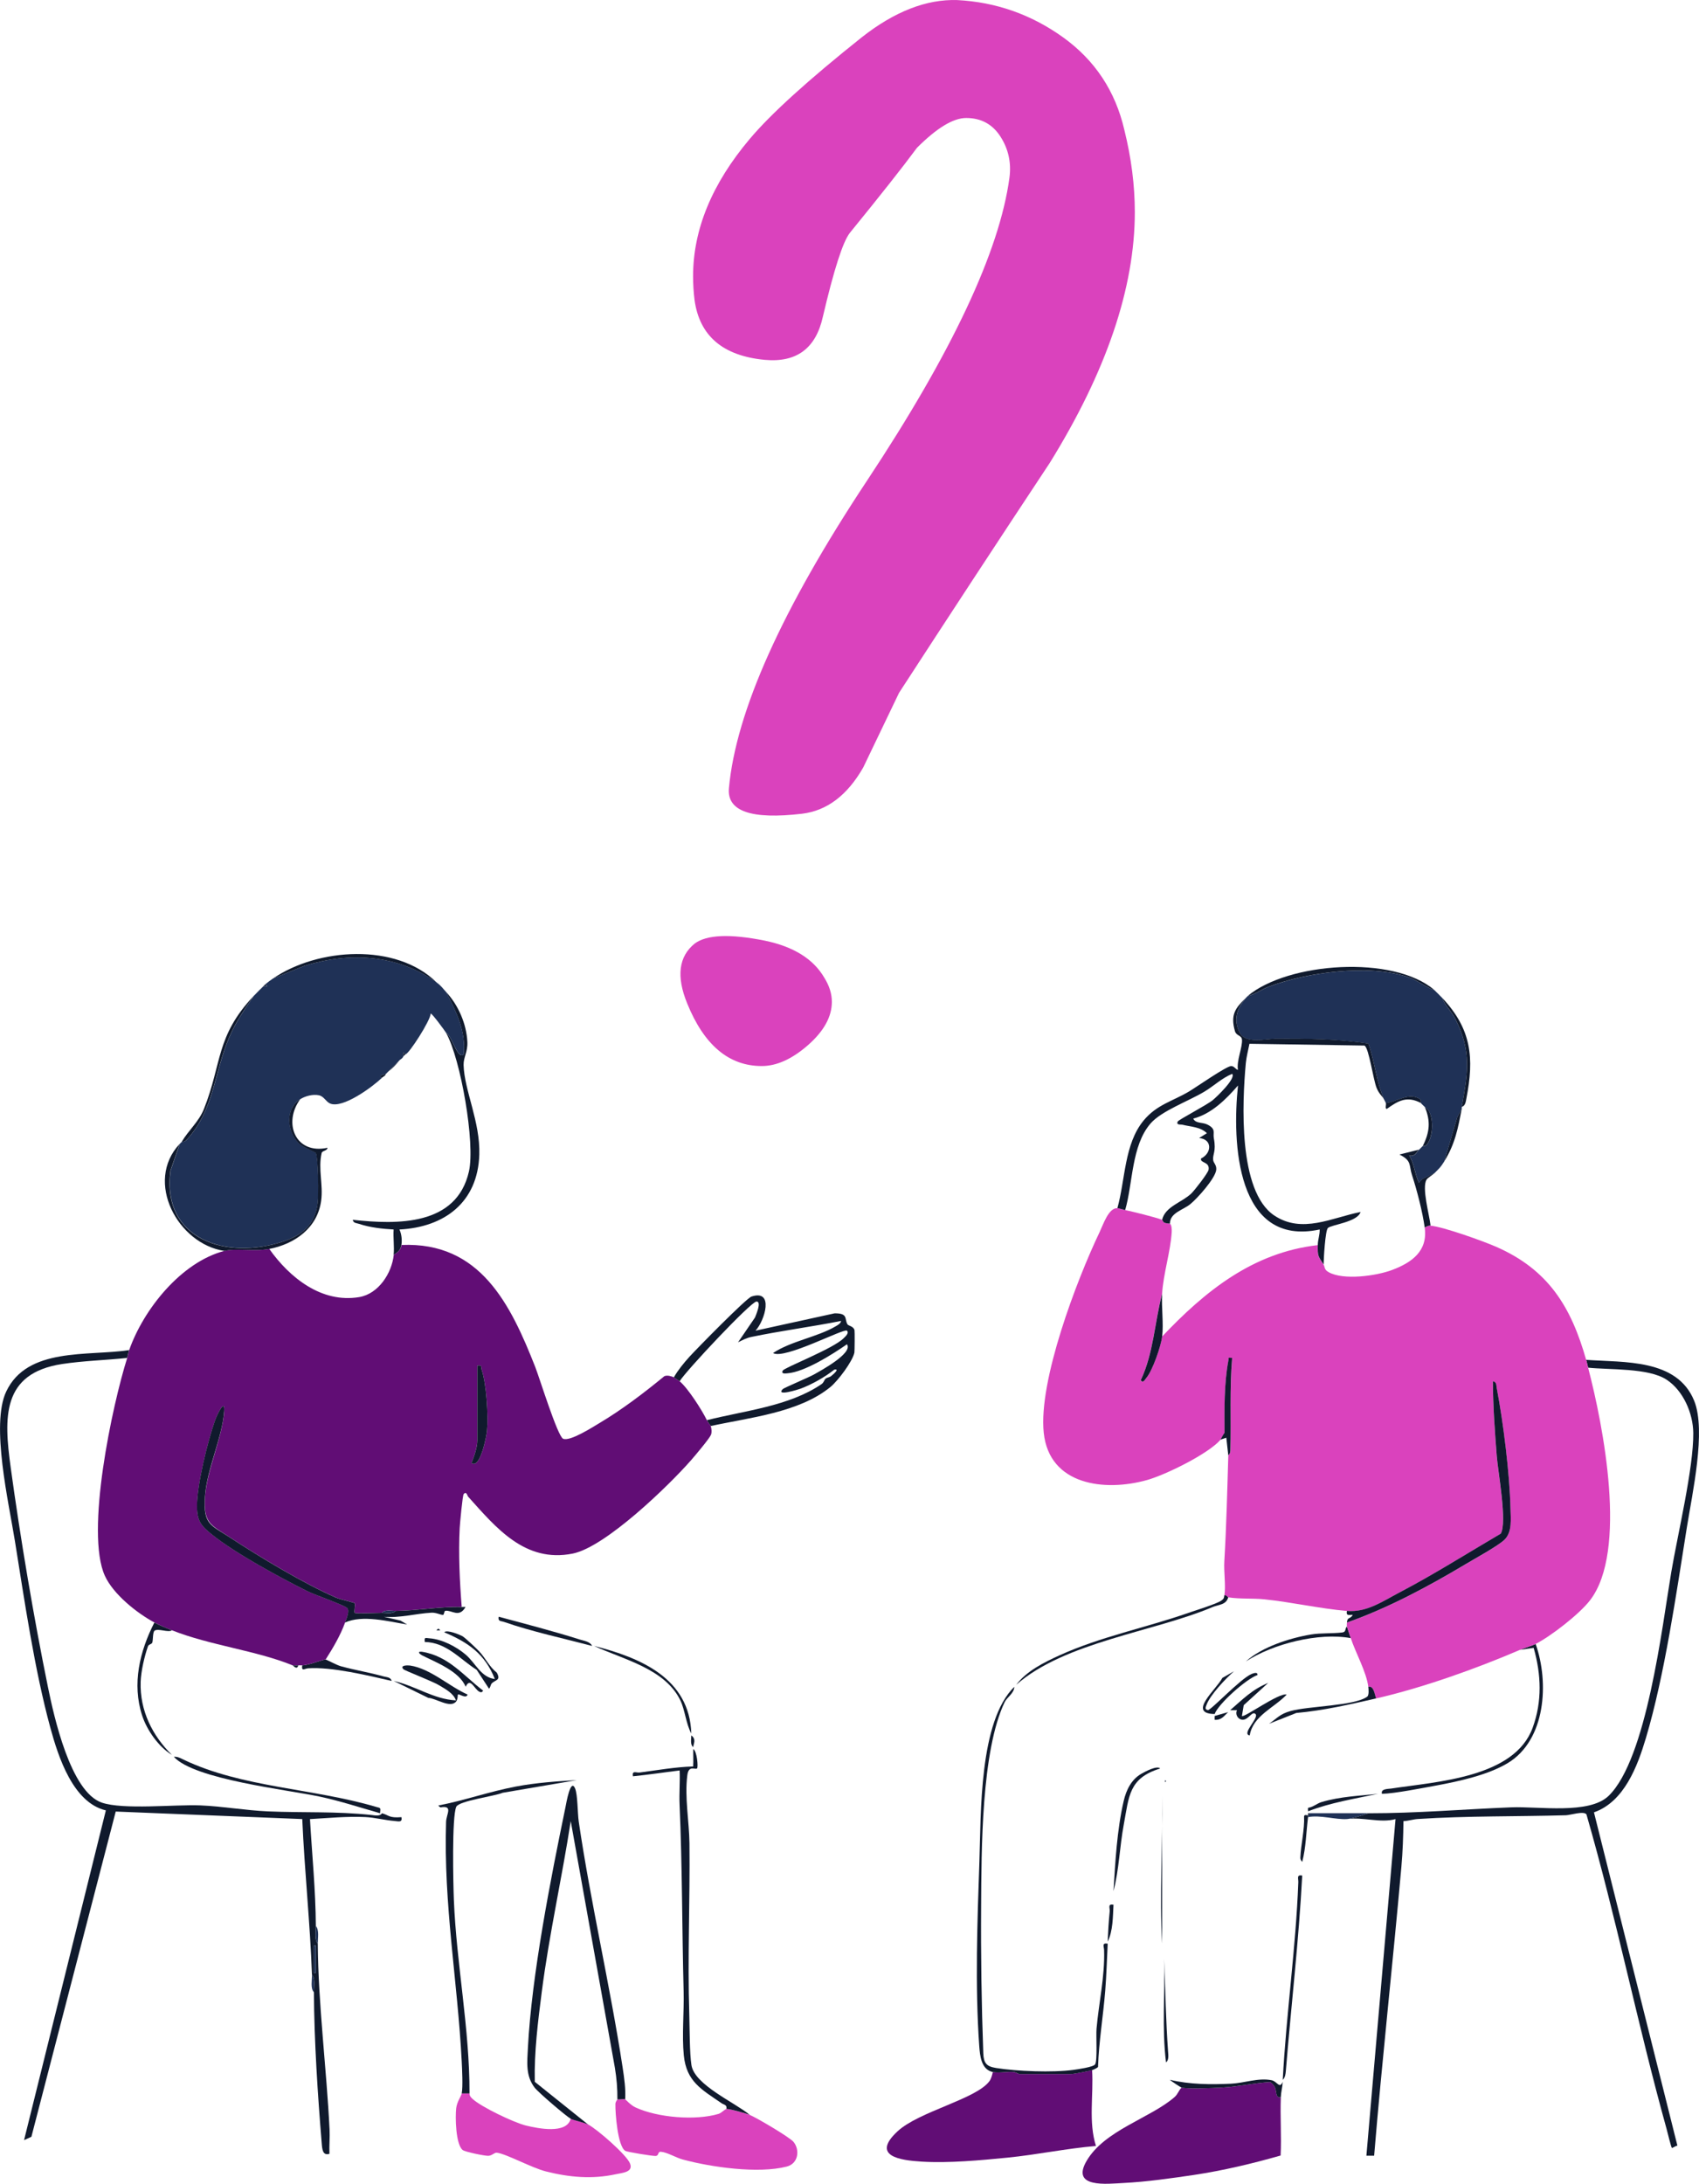 
<svg id="Capa_2" data-name="Capa 2" xmlns="http://www.w3.org/2000/svg" viewBox="0 0 495.59 636.66">
  <defs>
    <style>
      .cls-1 {
        fill: #101a2d;
      }

      .cls-2 {
        fill: #1f3156;
      }

      .cls-3 {
        fill: #da42bd;
      }

      .cls-4 {
        fill: #610d75;
      }
    </style>
  </defs>
  <g id="Capa_1-2" data-name="Capa 1">
    <g>
      <g>
        <path class="cls-1" d="M358.28,465.67c-.63,2.27-2.76,2.1-4.65,2.89-17.06,7.21-43.02,10.15-57.2,22.63,3.01-4.02,8.16-6.56,12.67-8.61,11.99-5.44,25.18-8.03,37.57-12.36,2.11-.74,8.12-2.58,9.53-3.54.77-.52.81-.72.94-1.59.56-.25,1.03.55,1.13.57Z"/>
        <path class="cls-1" d="M77.38,286.97l.57.56h-1.13c.2-.17.36-.39.57-.56Z"/>
        <path class="cls-1" d="M74.54,289.81c.62-.63.95-1.04,1.7-1.7l-1.7,1.7Z"/>
        <g>
          <path class="cls-3" d="M182.36,612.04c.18.07,1.55,1.69,3.02,2.37,6.42,2.97,17.49,3.9,24.22,1.88.86-.26,1.73-1.3,2.27-1.41.73-.15,5.89,1.33,6.81,1.7,1.95.8,11.75,6.56,12.81,7.9,1.88,2.36,1.38,6.3-1.99,7.17-8.33,2.15-22.04.19-30.36-2.06-1.9-.51-4.56-2.11-6.34-2.25-1.08-.09-.47,1.18-1.61,1.22-.93.03-8.27-1.15-8.81-1.49-2.23-1.39-2.92-11.06-2.87-13.65.02-.73.59-1.3.59-1.37.63.13,1.81-.19,2.27,0Z"/>
          <path class="cls-3" d="M136.96,610.33c0,.77.39,1.14.91,1.62,2.54,2.35,12.08,6.9,15.55,7.74,3.5.85,11.88,2.58,13.06-1.99.76.43,3.9,1.06,5.11,1.7,2.63,1.41,11.19,8.82,12.19,11.37s-2.25,2.7-4.22,3.13c-6.88,1.49-13.49.88-20.25-.81-4.19-1.04-11.51-5.1-14.37-5.48-.74-.1-1.38.88-2.54.91-1.01.03-6.75-1.13-7.45-1.7-2.04-1.65-2.18-9.62-1.88-12.17.22-1.91,1.5-3.63,1.64-4.32h2.27Z"/>
          <path class="cls-1" d="M166.47,617.71c-1.45-.83-9.44-7.67-10.51-9.06-2.67-3.48-2.19-7.36-1.97-11.64,1.09-21.11,6.62-49.19,10.96-70.17.22-1.04,1.46-8.59,2.8-5.43.78,1.84.7,7.21,1.07,9.71,3.54,24,9.15,47.76,12.81,71.73.46,3.04.91,6.1.73,9.2-.46-.19-1.64.13-2.27,0,.03-3.16-.22-6.08-.73-9.2l-12.88-71.92c-2.56,16.6-6.29,33.04-8.44,49.72-1.12,8.67-2.24,17.62-2.05,26.29l15.59,12.49c-1.2-.65-4.35-1.27-5.11-1.7Z"/>
          <path class="cls-1" d="M202.22,509.92c1.12.64,1.48,5.29,1.11,5.65-.51.49-2.45-1.09-2.84,1.98-.83,6.44.55,13.46.62,19.86.18,16.72-.57,33.26-.05,49.97.12,3.97.08,11.17.63,14.69.9,5.8,12.73,10.93,16.99,14.5-.92-.37-6.08-1.85-6.81-1.7.28-1.26-.69-1.2-1.4-1.69-5.81-4.01-10.25-6.27-11.01-13.98-.58-5.91.11-12.63-.05-18.67-.47-18.06-.38-36.37-1.18-54.41-.15-3.3.16-6.65.02-9.95-4.55.55-9.05,1.24-13.62,1.7-.32-1.83.93-.97,1.99-1.11,5.23-.68,10.32-1.6,15.57-1.76.11-1.68-.01-3.39.03-5.07Z"/>
          <path class="cls-1" d="M168.17,519l-21.57,3.68c-2.29,1-12.72,2.34-13.51,4.08-1.32,2.96-.88,22.59-.7,27.15.77,18.83,4.62,37.54,4.56,56.42h-2.27c.38-1.92.11-7.12,0-9.35-1.23-23.68-5.32-45.59-4.56-69.81.07-2.3,2.16-4.91-1.68-4.23,0-.09-.49-.32-.57-.56,7.45-1.42,14.89-4.06,22.59-5.52,6.06-1.14,11.88-1.52,17.71-1.87Z"/>
          <path class="cls-1" d="M172.71,479.86c-8.2-2.15-17.77-4.23-25.67-6.99-.92-.32-1.86-.09-1.57-1.52,7.69,2.07,16.15,4.26,23.7,6.66,1.22.39,2.93.55,3.54,1.85Z"/>
          <path class="cls-1" d="M196.55,401.57c1.15-2.04,2.95-4.24,4.52-5.97,2.12-2.34,16.61-17.1,18.14-17.6,6.64-2.19,3.9,7.01,1.17,9.95l23.05-5.05c4.06-.06,2.84,1.66,3.77,3.2.28.47,1.71.5,2.05,1.68.09.32.05,6.19-.03,6.57-.55,2.59-4.78,8.22-7.01,10.04-9.17,7.48-23.6,8.89-34.89,11.36-.07-.19-.84-1.08-1.13-1.7,10.99-2.79,23.96-4.03,33.46-10.52.67-.46.83-1.32,1.14-1.56.58-.45,1.15-.36,1.67-.8.13-.11,2.78-2.21.91-1.86-2.79,2.2-6.47,4.27-9.79,5.53-.55.21-7.45,2.41-5.25.14.35-.36,7.64-3.43,9.09-4.25,1.8-1.03,11.52-6.23,9.63-8.81-4.16,2.89-12.34,8.09-17.36,8.46-.56.04-1.92.28-1.36-.79.47-.89,14.76-6.38,17.78-9.46.49-.5,1.64-1.46.94-2.18-.8-.81-18.32,8.54-21.56,6.52,5.31-3.52,12.98-4.66,18.3-7.81.62-.37,1.41-.77,1.56-1.55-8.67,1.72-17.59,2.88-26.24,4.68-1.38.29-2.59.94-3.83,1.56l4.95-7.24c.26-.69,2.03-4.69.43-4.66s-20.49,20.12-22.42,23.25c-.08-.07-1.61-1.09-1.7-1.13Z"/>
          <g>
            <path class="cls-1" d="M130.15,289.24c3.52,3.78,5.93,9.24,6.18,14.55.14,2.86-1.15,4.42-1.1,6.7.19,7.4,4.89,16.57,4.58,26.15-.44,13.88-10.12,21.13-23.29,21.82.62,1.34.8,3.1.57,4.53s-1.04,2.14-2.27,2.84c.24-2.34-.17-4.99,0-7.38-3.18-.17-7.01-.59-10.01-1.62-.74-.26-1.73-.16-1.91-1.2,13.09,1.43,30.27,1.75,33.88-14.07,1.89-8.27-2.41-32.87-6.64-40.39,1.68.8,3.34,7.92,5.1,6.24.68-6.78-2.15-12.39-5.1-18.16Z"/>
            <g>
              <path class="cls-1" d="M94.97,483.83c.56.12,3.11,1.59,4.54,1.98,4.09,1.11,8.31,1.8,12.38,2.94.92.26,2.02.16,2.37,1.32-7.02-1.61-17.54-4.16-24.4-3.68-1.02.07-1.96,1.03-1.71-.86,2.22-.1,6.24-1.83,6.81-1.7Z"/>
              <path class="cls-1" d="M136.4,494.04c-.43,1.38-2.51-.33-2.83,0-.07.07.01,1.35-.52,2.02-1.68,2.1-5.86-.94-8.11-1.05l-10.1-4.94c6.53,1.49,11.57,5.32,18.16,5.67-.74-2.1-3.08-3.29-4.93-4.42-1.86-1.13-9.99-4.25-10.39-4.66-1.17-1.22,1.28-1.17,1.93-1.08,5.93.87,11.41,6.09,16.79,8.46Z"/>
              <path class="cls-1" d="M135.83,491.77c-1.85-4.54-8.66-7.11-12.69-9.15-.59-.3-1.7-1.21-.08-1.06,7.73,1.2,12.15,6.97,17.88,11.35-.15.03-.24.73-1.09.32-1.48-.71-2.67-4.4-4.02-1.46Z"/>
              <path class="cls-1" d="M129.59,475.88c.78-.88,4.63.77,5.28,1.13.79.44,4.07,3.55,4.9,4.43,1.83,1.95,2.99,4.53,5.13,6.2,1.35,2.37-.49,2.06-1.5,3.2-.31.35-.32,1.09-.76,1.49l-3.59-5.49c-4.91-3.13-8.79-7.99-15.14-8.13-.19-1.49.16-1.16,1.36-1.07,3.67.26,7.81,2.41,10.57,4.76,2.86,2.43,4.47,6.66,8.5,7.1-2.89-7.32-7.83-10.69-14.75-13.61Z"/>
            </g>
          </g>
          <g>
            <g>
              <path class="cls-4" d="M196.55,401.57c.09.04,1.62,1.07,1.7,1.13,2.4,1.99,6.52,8.41,7.94,11.35.3.62,1.07,1.51,1.13,1.7.24.69.37,1.85.06,2.58-.48,1.13-4.64,6.06-5.75,7.33-6.62,7.56-25.04,25.37-34.57,27.28-13.94,2.79-22.37-7.55-30.52-16.61-.22-.24-.47-1.68-1.29-.73-.33.38-1.09,8.57-1.16,9.91-.39,7.47,0,15.57.59,23-5.76-.19-12.95,1.07-19.29,1.13-1.24.01-3.2-.42-3.97.57-1.17.01-7.67.29-7.95,0-.22-.23.27-2.51-.02-2.82-.2-.21-4.19-1.07-5.46-1.63-9.37-4.09-22.13-11.77-30.78-17.45-5.73-3.76-7.9-4.14-7.41-11.86s5.06-17.35,5.61-25.03c.28-4-2.16,1.22-2.61,2.5-2.17,6.09-5.38,19.12-5.32,25.37.04,4.27,1.28,5.61,4.4,8.12,6.77,5.44,19.82,12.51,27.78,16.48,2.15,1.07,10.6,4.01,11.59,4.89.85.76-.17,3.1-.59,4.26-1.37,3.78-3.52,7.4-5.67,10.78-.57-.13-4.59,1.6-6.81,1.7-.38.02-.76,0-1.13,0-.57,0-1.13,0-1.7,0-10.73-4.35-24-5.79-35.18-10.21-1.63-.64-3.57-1.45-5.11-2.27-5.14-2.75-12.02-8.25-14.47-13.62-5.77-12.67,2.15-49.72,6.52-63.54.27-.85.4-1.8.57-2.27,4.18-11.86,15.12-25.62,27.81-28.93,3.16-.83,8.86.23,13.05-.57,5.94,8.39,15.27,15.9,26.25,14.05,5.63-.95,9.52-7,10.07-12.35,1.23-.69,2.03-1.39,2.27-2.84,22.96-.99,31.82,17.34,39.01,35.6,1.22,3.11,6.48,20.11,8.1,20.88,1.96.93,8.76-3.45,10.72-4.62,6.51-3.88,12.95-8.78,18.8-13.59.83-.4,2.03-.03,2.82.31ZM139.23,398.16v21.84c0,1.97-.95,4.66-1.7,6.52,2.55,1.94,4.4-7.98,4.53-9.36.41-4.44-.16-13.53-1.54-17.76-.31-.96.26-1.49-1.29-1.24Z"/>
              <path class="cls-1" d="M100.64,473.05c.42-1.15,1.44-3.49.59-4.26-.99-.88-9.44-3.82-11.59-4.89-7.96-3.97-21.01-11.04-27.78-16.48-3.12-2.51-4.35-3.85-4.4-8.12-.07-6.25,3.15-19.28,5.32-25.37.46-1.28,2.9-6.5,2.61-2.5-.54,7.68-5.1,16.94-5.61,25.03s1.68,8.1,7.41,11.86c8.66,5.68,21.41,13.36,30.78,17.45,1.27.55,5.27,1.42,5.46,1.63.29.3-.2,2.59.02,2.82.27.29,6.77,0,7.95,0,1.24-.01,3.2.42,3.97-.57,6.34-.07,13.53-1.32,19.29-1.13.37.01.78-.05,1.13,0-1.86,3.28-4.04.82-5.89,1.1-.39.06-.32,1.17-.67,1.19-.66.04-2.01-.71-3.36-.64-4.54.25-9.28,1.6-13.9,1.19l4.86,1.12,1.95,1.14c-5.57-.91-13.03-2.9-18.16-.57Z"/>
              <path class="cls-1" d="M139.23,398.16c1.54-.25.98.28,1.29,1.24,1.38,4.22,1.95,13.32,1.54,17.76-.13,1.39-1.98,11.3-4.53,9.36.75-1.85,1.7-4.55,1.7-6.52v-21.84Z"/>
              <path class="cls-2" d="M115.4,469.64c-.77.99-2.73.56-3.97.57.77-.99,2.73-.55,3.97-.57Z"/>
            </g>
            <g>
              <path class="cls-1" d="M173.28,479.86c13.6,3.45,27.86,9.46,28.37,25.53-1.53-2.73-1.83-6.8-3.17-9.6-4.47-9.31-16.61-11.95-25.21-15.93Z"/>
              <path class="cls-1" d="M202.22,509.35c-.93-.6-.59-2.35-.57-3.4,1.59,1.18.57,2.52.57,3.4Z"/>
              <path class="cls-1" d="M50.14,475.32c-1.16.7-3.91-.62-5.03.08-.59.38-.44,2.73-.68,3.46-.19.57-1.04.48-1.27,1.12-1.03,2.92-2.02,7.25-2.13,10.34-.28,8.49,3.51,15.78,9.1,21.3-3.89-2.34-7.29-7.23-8.67-11.47-3-9.21-.72-18.73,3.57-27.11,1.53.82,3.48,1.62,5.11,2.27Z"/>
              <path class="cls-1" d="M87.02,485.53c-.44,1.43-1.32.15-1.7,0,.57,0,1.13,0,1.7,0Z"/>
              <path class="cls-1" d="M50.71,512.19c1.09-.1,1.92.38,2.85.83,16.97,8.13,37.82,8.35,56.08,13.75,1.43.42,1.41.12,1.22,1.87-5.85-1.67-11.59-3.56-17.57-4.84-9.33-2-36.6-5-42.58-11.61Z"/>
              <path class="cls-1" d="M128.45,475.32c-.37-.03-.77.05-1.13,0,.71-.95.81-.15,1.13,0Z"/>
            </g>
          </g>
          <g>
            <path class="cls-2" d="M127.32,286.41c1.41,1.01,1.78,1.7,2.84,2.84,2.96,5.77,5.79,11.38,5.1,18.16-1.77,1.68-3.43-5.45-5.1-6.24-.29-.51-4.24-5.89-4.53-5.67-.05,2-6.33,11.77-7.38,11.91-.04,0-.3-.51-.56-.58-.09.35.1.93-.01,1.14-.42.81-.89.83-1.13,1.13l-3.4,3.4c-.18.14-.33.41-.57.57-.26.17-2.58.51-1.13,1.13-2.74,2.64-11.5,9.12-15.17,7.52-1.26-.55-1.77-2.1-3.28-2.4-1.74-.35-3.89.2-5.38,1.12-4.51,2.8-3.9,9.28-.56,12.76,1.21,1.26,5,2.68,5.11,2.96.7,1.67.79,12.31.51,14.59-.76,6.14-4.27,9.23-9.86,11.12-16.47,5.56-35.72-.26-33.07-20.58l2.69-7.81c.18-.19.39-.37.57-.57.05-.06.85.06,1.41-.56,8.15-8.89,7.94-19.4,12.51-30.06,1.95-4.55,4.38-7.9,7.07-11.93.18-.2.38-.38.57-.57l1.7-1.7c.2-.18.36-.39.57-.57h1.13s-.57-.57-.57-.57c.78-.64,1.44-1.13,2.27-1.7l9.1-3.66c13.15-4.12,27.16-3.35,38.57,4.8Z"/>
            <path class="cls-1" d="M79.65,285.27c12.99-8.9,35.9-10.48,47.67,1.13-11.41-8.15-25.42-8.92-38.57-4.8l-9.1,3.66Z"/>
            <path class="cls-1" d="M73.97,290.38c-2.7,4.03-5.12,7.38-7.07,11.93-4.57,10.66-4.36,21.17-12.51,30.06-.56.61-1.36.5-1.41.56,2-3.41,5.02-5.87,6.52-9.65,5.29-13.28,3.38-21.1,14.48-32.9Z"/>
            <path class="cls-1" d="M87.59,320.44c-5.11,6.93-1.44,16.23,7.94,14.19-.05.92-1.55.81-1.71,1.53-1.07,4.65.5,9.24-.14,13.92-1.09,7.96-7.75,12.64-15.18,14.05-4.19.79-9.89-.26-13.05.57-13.58-2.03-23.38-20.18-13.05-31.2l-2.69,7.81c-2.65,20.32,16.6,26.13,33.07,20.58,5.6-1.89,9.1-4.99,9.86-11.12.28-2.28.19-12.92-.51-14.59-.11-.27-3.91-1.7-5.11-2.96-3.34-3.48-3.94-9.96.56-12.76Z"/>
            <path class="cls-1" d="M112.56,313.07c-.16.64-.79.8-1.13,1.13-1.45-.63.88-.96,1.13-1.13Z"/>
            <path class="cls-1" d="M118.24,307.4l-.57.57c.11-.21-.08-.79.01-1.14.26.06.52.58.56.58Z"/>
            <path class="cls-1" d="M113.13,312.5l3.4-3.4c-1.18,1.48-1.9,2.23-3.4,3.4Z"/>
          </g>
        </g>
        <g>
          <path class="cls-1" d="M37.65,393.63c-.16.47-.3,1.42-.57,2.27-6.25.66-12.73.83-18.94,1.77-17.69,2.7-17.01,15.65-15.02,30.18,2.85,20.75,6.68,43.51,10.87,64.02,1.72,8.43,6.56,30.54,15.69,33.67,6.3,2.15,21.22.52,28.7.81,6.56.26,13.25,1.47,19.82,1.75,10.39.45,19.61-.07,30.18,1.05.93.1,2.46.46,3.05-.5,2.13.59,1.97,1.42,5.67,1.13.32,1.65-.88,1.21-1.96,1.13-2.69-.21-5.84-1.02-8.52-1.15-5.42-.26-10.82.29-16.2.59.6,10.39,1.65,20.79,1.71,31.2,0,1.6-.46,3.99.57,5.11.12,17.7,2.55,36.32,3.43,54.15.12,2.36-.13,4.76-.03,7.12-1.99.62-2.11-1.32-2.26-3.13-1.16-14.07-2.2-29.89-2.27-43.96,0-1.6.46-3.99-.57-5.11-.54-15.13-2.17-30.26-2.83-45.39l-54.41-2.19-24.6,94.82-2.14.97,23.86-96.13c-9.59-2.26-13.88-15.61-16.2-24.13-4.61-16.9-7.52-36.93-10.32-54.36-1.77-11.07-7.11-33.94-2.55-43.61,6.15-13.04,23.89-10.28,35.85-12.09ZM92.13,567.22h-.57v7.94h.57v-7.94Z"/>
          <path class="cls-2" d="M92.7,566.65c-1.03-1.12-.56-3.51-.57-5.11,1.03,1.12.56,3.51.57,5.11Z"/>
          <path class="cls-2" d="M91.56,580.83c-1.06-1.14-.51-3.49-.57-5.11,1.03,1.12.56,3.51.57,5.11Z"/>
          <rect class="cls-2" x="91.56" y="567.22" width=".57" height="7.94"/>
        </g>
        <path class="cls-1" d="M462.7,396.46c11.12.79,26.48-.35,31.48,11.92,3.56,8.73-.58,27.19-2.14,36.98-3.06,19.15-6.45,42.94-11.91,61.27-2.47,8.31-6.35,18.67-15.18,21.75l24.34,97.17c-.43,0-1.47.77-1.61.66-.23-.17-1.3-4.66-1.55-5.55-8.44-30.36-14.62-61.4-23.37-91.68-.78-1.09-4.67.21-6,.25-14.3.4-28.92.16-43.17,1.09-1.43.09-2.78.57-4.21.62-.05,4.41-.21,8.9-.6,13.3-2.49,28.08-5.62,56.15-7.95,84.25h-2.26s8.5-98.14,8.5-98.14c-4.43,1.23-9.45-.68-14.18,0,1.37-.09,4.76-1.18,6.24-1.7,14.28,0,27.57-1.17,41.69-1.73,7.95-.32,22.75,2.15,28.42-3.36,11.09-10.76,15.58-49.26,18.25-65.14,1.85-10.97,6.54-30.47,6.43-40.65-.06-5.72-2.9-12.32-7.78-15.53-5.25-3.46-16.58-2.85-22.89-3.5-.19-.74-.36-1.55-.57-2.27Z"/>
        <g>
          <path class="cls-4" d="M344.66,608.63c1.93.46,9.18.12,11.63,0,4.54-.24,9.49-1.32,14.09-1.61.53.13.92.64,1.23,1.06,1.03,1.4.17,3.62,2,3.39-.22,5.63.21,11.33-.06,16.96-8.3,2.37-16.71,4.37-25.27,5.66-6.29.94-14.08,2.03-20.36,2.34-5.08.25-15.63,1.59-10.97-6.42,5.22-8.97,18.64-12.49,25.65-18.61,1.02-.89,1.16-1.9,2.06-2.76Z"/>
          <path class="cls-4" d="M318.56,603.53c.46,7.31-1.11,15.12,1.13,22.12-8.64.72-17.21,2.55-25.83,3.4-7.87.78-17.15,1.64-24.99,1.16-6.3-.38-14.87-1.58-7.08-8.82,6.28-5.83,22.91-9.38,26.81-14.62.52-.7.82-1.82,1-2.68,1.62.33,4.15-.16,5.98-.02.73.06,1.49.59,1.68.59h15.32c.51,0,5.26-.9,5.96-1.13Z"/>
          <g>
            <path class="cls-2" d="M399.14,528.64c-1.48.52-4.87,1.61-6.24,1.7-3.29.22-7.75-1.25-11.35-.57.02-.19-.03-.38,0-.57.24-.06.47-.33.57-.57h17.02Z"/>
            <path class="cls-1" d="M295.86,491.77c.04,1.79-2.17,3.15-2.78,4.43-6.87,14.24-6.78,43.45-6.89,59.37-.1,14.46.11,28.78.63,43.05.11,2.92.96,3.84,3.71,4.29,6.04.97,16.57,1.38,22.58.55,1.24-.17,5.8-.8,6.33-1.61.7-1.07.24-8.36.41-10.36.66-7.54,2.45-15.26,2.21-22.92-.03-1.09-.74-2.2,1.05-1.91-.22,4.48-.36,9.24-.72,13.74-.6,7.46-1.85,14.76-2.1,22.19-.08.27-1.37.83-1.71.95-.7.23-5.45,1.13-5.96,1.13h-15.32c-.19,0-.95-.53-1.68-.59-1.83-.14-4.36.35-5.98.02-3.45-.7-3.79-4.78-4-7.64-1.24-17.52-.56-36.33.05-53.89.48-13.77-.14-40.69,10.19-50.8Z"/>
            <path class="cls-1" d="M379.85,546.8c-.99,18.92-3.24,38.05-4.77,56.91-.07.91-.19,2.01-.91,2.66,1.02-19.2,3.83-38.58,4.54-57.61.04-1.09-.58-2.27,1.14-1.96Z"/>
            <path class="cls-1" d="M341.26,606.36c5.81,1.37,11.88,1.41,17.87,1.13,3.77-.18,7.94-1.79,11.8-1.01,1.62.33,2.32,2.67,3.24.45-.09,1.66-.5,2.92-.57,4.54-1.83.23-.96-2-2-3.39-.32-.43-.71-.94-1.23-1.06-4.59.29-9.55,1.38-14.09,1.61-2.45.13-9.7.46-11.63,0-.2-.05-3.08-1.92-3.4-2.27Z"/>
            <path class="cls-1" d="M338.42,515.6c-9.18,2.8-9.07,8.07-10.62,16.33-1.21,6.47-1.35,13.1-3,19.41.51-8.33,1.01-17.82,2.97-26.25.75-3.25,2.24-6.27,5.13-7.94,1.07-.62,4.62-2.53,5.52-1.55Z"/>
            <path class="cls-1" d="M338.99,566.65c-.81-13.96.23-28.99,0-43.11v43.11Z"/>
            <path class="cls-1" d="M340.12,601.26c-1.23-9.86-.26-20.08-.57-30.07.38,8.79.52,18.03,1.17,26.93.07.91.28,2.57-.6,3.14Z"/>
            <path class="cls-1" d="M381.55,529.21c-.03.18.02.38,0,.57-.55,4.35-.59,8.78-1.7,13.05,0-.07-.58-.47-.54-1.31.15-3.81,1.27-8.08,1.08-11.97.1-.65.8-.25,1.17-.33Z"/>
            <path class="cls-1" d="M381.55,529.21c.03-.18-.02-.38,0-.57h.57c-.09.24-.32.51-.57.57Z"/>
            <path class="cls-1" d="M324.8,555.31c-.18,3.51-.14,7.64-1.7,10.78.13-3,.29-5.81.59-8.8.11-1.07-.68-2.29,1.12-1.98Z"/>
            <path class="cls-1" d="M447.94,479.29c3.97,11.21,2.98,28.01-8.12,34.72-5.72,3.45-14.15,5.31-20.72,6.52-4.09.75-12.22,2.37-15.99,2.45-.43-1.52,1.8-1.4,2.71-1.54,13.4-2.03,35.96-3.18,41.26-17.76,2.79-7.66,2.5-15.47.28-23.25l-3.97.57c1.2-.52,3.73-1.28,4.54-1.7Z"/>
            <path class="cls-1" d="M394.03,477.59c-9.36-1.72-22.71,1.64-30.64,6.81,4.74-4.25,12.79-6.84,19.07-7.88,2.82-.47,6.32-.24,9.06-.58,1.24-.15.69-1.07,1.38-1.75.16.6.84,2.49,1.13,3.4Z"/>
            <path class="cls-1" d="M401.98,522.97c-6.88,1.47-13.84,2.56-20.43,5.11.06-.3-.17-.76.08-1.04,1.38-.18,2.53-1.25,3.78-1.63,5.53-1.68,11.4-1.85,16.57-2.44Z"/>
            <path class="cls-1" d="M339.84,519c.37.19.37.38,0,.57v-.57Z"/>
          </g>
          <g>
            <path class="cls-2" d="M363.96,290.38c2.11-.46,4-1.92,6.09-2.7,11.17-4.22,29.17-6.65,40.61-2.85,2.67.88,5.12,2.93,7.78,3.86.2.17.37.39.57.57.29.26.78.78,1.13,1.13.19.19.38.37.57.57.88,2.37,2.61,3.77,3.81,6.12,4.8,9.44,3.63,15.76,1.87,25.65-.03.18.03.38,0,.57l-1.3,2.39-3.81,12.93c-1.18,1.87-1.42,1.95-2.84,3.4l-3.53,1.74-1,1.09c-1.25-2.57-1.32-5.59-2.84-7.93,1.84.38,2.15-1.18,2.84-1.71.12-.09.87-.87,1.13-1.13.06-.06.69.24,1.17-.36,1.77-2.18,2.03-7.2.64-9.71-.46-.83-1.06-1-1.25-1.28-.09-.12-.76-.69-1.13-1.13-.08-.1.25-.78-.34-1.18-3.07-2.08-6.87.87-9.88,1.18-.16-.38-.37-.77-.57-1.13-2.22-5.23-2.63-10.85-4.52-16.19-8.94-1.41-17.96-1.43-27-1.42-2.97,0-8.87,1.62-10.59-1.84-1.87-3.76-.73-7.04,1.82-10.05.19-.19.36-.39.57-.57Z"/>
            <path class="cls-1" d="M418.43,288.68c-2.66-.93-5.11-2.97-7.78-3.86-11.45-3.8-29.44-1.37-40.61,2.85-2.09.79-3.99,2.24-6.09,2.7,11.69-9.81,42.53-12.04,54.48-1.7Z"/>
            <path class="cls-1" d="M420.7,290.94c8.51,9.08,9.37,17.4,7.02,29.42-.18.92-.29,2.02-1.34,2.35,1.76-9.88,2.93-16.21-1.87-25.65-1.2-2.36-2.92-3.75-3.81-6.12Z"/>
            <path class="cls-1" d="M421.27,338.6l3.81-12.93,1.3-2.39c-1.07,5.64-1.96,10.31-5.11,15.32Z"/>
            <path class="cls-1" d="M420.14,290.38c-.36-.35-.84-.87-1.13-1.13l1.13,1.13Z"/>
            <g>
              <path class="cls-3" d="M325.93,352.21c.28.02,1.67.44,2.27.57,2.63.57,8.49,2.02,10.78,2.84.09.03.25.66.63.83.64.28,1.49.22,1.64.31.54.31.57,1.79.53,2.46-.33,5.63-2.43,12.03-2.8,17.97-2.23,8.4-2.49,17.27-6.25,25.24.68.99,1.21-.19,1.61-.66,1.84-2.14,4.3-9.3,4.63-12.1,12.56-13.26,26.5-24.51,45.4-26.66-.06,3.26.09,3.22,1.7,5.67.46.71.11,1.44,1.48,2.21,4.33,2.44,13.94,1.09,18.53-.64,5.74-2.16,10.45-5.51,9.5-12.34.48-.27,1.16-.62,1.7-.57,3.77.34,15.27,4.46,19.11,6.14,15.26,6.68,21.9,17.49,26.29,33,.2.72.37,1.53.57,2.27,4.39,16.78,11.62,53.44.57,67.79-3.12,4.05-11.34,10.42-15.89,12.76-.81.42-3.34,1.19-4.54,1.7-12.93,5.55-28.46,11.08-41.99,14.18-.45-1.26-.69-3.74-2.27-3.4-.57-4.4-3.72-9.93-5.11-14.18-.3-.91-.97-2.81-1.13-3.4-.07-.26-.02-.8,0-1.13,11.87-4.18,23.62-10.47,34.43-16.92,2.68-1.6,9.62-5.4,11.51-7.22,2.31-2.23,1.83-6.1,1.76-9.08-.24-10.22-2.07-25.04-4.01-35.14-.16-.83,0-1.76-1.12-1.99.04,7.27.57,14.57,1.13,21.84.36,4.61,3.1,19.34,1.16,22.59-9.78,5.73-19.47,11.88-29.53,17.14-5.07,2.65-9.61,5.88-15.33,5.38-8.06-.71-16.07-2.57-24.12-3.4-3.34-.34-7-.04-10.49-.57-.11-.02-.57-.81-1.13-.57.45-2.86-.21-6.87-.02-9.95.62-10.43.85-20.45,1.16-30.89,0-.08.58-.16.61-1.39.24-8.98-.24-18.02.52-26.97-1.48-.13-.94-.08-1.11.85-1.25,6.72-1.15,14.18-1.11,21.02-.34.3-1.1,1.86-1.18,1.95-3.63,4.16-16.02,10.23-21.44,11.75-12.3,3.45-28.53,1.56-30.13-13.81-1.57-15.11,9.59-44.45,16.29-58.46,1.07-2.24,2.65-7.16,5.21-6.99Z"/>
              <path class="cls-1" d="M356.01,419.72c.08-.09.84-1.65,1.18-1.95-.04-6.84-.14-14.3,1.11-21.02.17-.93-.37-.98,1.11-.85-.76,8.95-.28,17.99-.52,26.97-.03,1.23-.61,1.32-.61,1.39l-.57-5.1-1.7.56Z"/>
              <path class="cls-1" d="M392.9,473.05c.1-1.75,1-.92,1.7-2.26-1.26.06-2,.29-1.7-1.14,5.72.5,10.26-2.72,15.33-5.38,10.06-5.26,19.75-11.41,29.53-17.14,1.94-3.24-.8-17.98-1.16-22.59-.57-7.27-1.1-14.56-1.13-21.84,1.13.23.97,1.16,1.12,1.99,1.93,10.1,3.77,24.92,4.01,35.14.07,2.98.55,6.85-1.76,9.08-1.89,1.82-8.83,5.61-11.51,7.22-10.81,6.45-22.56,12.74-34.43,16.92Z"/>
              <path class="cls-1" d="M338.99,389.65c-.33,2.8-2.79,9.96-4.63,12.1-.4.47-.93,1.65-1.61.66,3.76-7.97,4.02-16.84,6.25-25.24-.25,3.99.45,8.64,0,12.48Z"/>
            </g>
            <g>
              <path class="cls-1" d="M403.68,320.44c-.52-.94-1.42-1.5-2.13-3.26-1.01-2.48-2.25-11.71-3.54-12.35l-33.55-.52c-.35,1.8-.89,3.83-1.06,5.64-1.04,11.31-2.32,37.35,8.31,44.43,8.12,5.4,16.81.61,25.16-1.03-.88,2.96-8.53,3.7-9.52,4.66-.79.76-1.23,8.93-1.26,10.65-1.61-2.45-1.76-2.42-1.7-5.67.03-1.61.59-2.96.56-4.54-24.37,5.23-25.6-25.42-23.83-41.98-3.48,4.03-7.8,8.32-13.05,9.65.69,1.52,2.68.99,4.18,1.77,2.55,1.32,1.51,2.29,1.82,3.95.75,3.94-.4,4.63-.19,6.39.1.86,1.01,1.38.9,2.78-.21,2.48-5.53,8.4-7.58,10.06-2.13,1.73-5.96,2.52-5.94,5.69-.15-.08-1-.03-1.64-.31-.38-.17-.53-.79-.63-.83.88-3.86,5.76-5.04,8.51-7.66.9-.86,4.89-5.95,5.04-6.93.38-2.43-2.55-1.87-2.2-3.27,3.14-1.51,3.37-5.63-.56-5.97l2.27-1.41c-1.9-1.87-4.75-1.86-7.18-2.48-.44-.11-1.87.18-1.33-.92.27-.54,8.45-4.79,10.22-6.24,1.07-.88,6.85-6.35,5.66-7.66-2.96,1.21-5.36,3.54-8.13,5.2-4.49,2.71-12.51,5.59-15.69,9.28-5.59,6.48-5.11,17.35-7.39,25.23-.6-.13-1.99-.55-2.27-.57,2.32-8.27,1.98-18.68,7.65-25.54,3.82-4.62,8.36-5.58,13.16-8.41,2.11-1.24,11.03-7.5,12.4-7.46.91.03,1.22.93,1.96,1.12-.48-2.57,1.35-6.57,1.17-8.81-.11-1.33-1.66-1.09-2.05-2.48-1.38-4.82.13-6.74,3.16-9.7-2.55,3.01-3.69,6.29-1.82,10.05,1.72,3.46,7.63,1.85,10.59,1.84,9.04-.02,18.06.01,27,1.42,1.88,5.34,2.3,10.97,4.52,16.19Z"/>
              <path class="cls-1" d="M413.89,335.19c-.69.53-1,2.09-2.84,1.71,1.52,2.34,1.59,5.36,2.84,7.93l1-1.09,3.53-1.74c-.63.65-1.95,1.35-2.31,1.94-1.43,2.37.86,10.3,1.17,13.37-.54-.05-1.22.3-1.7.57-.63-4.55-2.27-10.92-3.71-15.3-.94-2.85.03-4.18-3.67-5.98l5.67-1.42Z"/>
              <g>
                <path class="cls-1" d="M399.14,491.77c1.58-.34,1.82,2.14,2.27,3.4-7.7,1.76-15.34,3.53-23.29,4.24l-7.93,3.14c2.37-1.63,3.11-2.82,6.23-3.7,5.25-1.48,18.6-1.48,22.37-4.18.59-.42.43-2.2.34-2.9Z"/>
                <path class="cls-1" d="M359.98,487.23c-2.36,2.03-7.04,6.99-8.05,9.83-.23.64-.6,1.31.4,1.51.81.16,9.54-9.2,12.73-10.52.51-.21,1.86-.73,1.73.31-3.22,1.08-11.43,8.41-12.48,11.35-8.1-.09.47-7.12,2.25-10.52l3.43-1.96Z"/>
                <path class="cls-1" d="M358.85,498.58c3.61-3.11,6.45-6.08,11.07-7.93l-7.13,6.48-.53,3.15c.57.64,10.86-6.9,13.05-6.23-3.63,3.87-9.8,6.1-10.78,11.91-2.52-.43,2.81-5.13,1.7-6.24-1.06-1.06-2.19,2.1-4.14,1.62-1.14-.28-1.83-1.67-1.26-2.74h-1.98Z"/>
                <path class="cls-1" d="M358.28,499.14c-1.15.97-1.81,2.38-3.97,2.27,0-.37-.01-.75,0-1.13l3.97-1.13Z"/>
              </g>
            </g>
            <path class="cls-1" d="M415.6,322.71c.19.28.79.45,1.25,1.28,1.39,2.51,1.12,7.53-.64,9.71-.49.6-1.11.3-1.17.36,1.99-4,2.31-7.14.57-11.35Z"/>
            <path class="cls-1" d="M404.25,321.58c3.01-.31,6.8-3.26,9.88-1.18.59.4.25,1.08.34,1.18-4.01-2.13-6.59-.7-9.93,1.71-.63.02-.11-1.26-.29-1.71Z"/>
          </g>
        </g>
      </g>
      <path class="cls-3" d="M240.48,285.11c1.45,2.32,2.17,4.64,2.17,6.97,0,4.35-2.33,8.55-6.96,12.62-4.64,4.06-9.14,6.1-13.49,6.1-9.58,0-16.83-6.1-21.76-18.28-3.2-7.84-2.47-13.64,2.18-17.41,3.48-2.61,10.3-2.91,20.46-.87,8.41,1.74,14.22,5.36,17.41,10.88ZM327.97,37.89c2.02,8.13,3.05,16.11,3.05,23.94,0,22.06-8.27,46.43-24.81,73.13-14.8,22.35-29.45,44.69-43.96,67.03-3.48,7.26-6.96,14.51-10.45,21.76-4.64,8.13-10.6,12.62-17.85,13.49-14.8,1.74-21.91-.72-21.33-7.4,2.03-22.34,15.45-52.23,40.26-89.67,24.81-37.43,38.67-66.88,41.57-88.36.58-4.36-.29-8.34-2.61-11.97-2.33-3.63-5.66-5.44-10.01-5.44-3.78,0-8.56,2.9-14.36,8.7-4.07,5.51-10.6,13.78-19.59,24.81-2.03,2.61-4.64,10.74-7.84,24.37-2.03,9.29-7.69,13.49-16.98,12.63-12.19-1.16-19.01-6.97-20.46-17.42-.29-2.32-.43-4.63-.43-6.96,0-13.63,5.51-26.99,16.54-40.04,6.1-7.25,16.98-17.12,32.64-29.6C260.93,3.36,270.22-.27,279.22.02c11.32.59,21.61,4.21,30.9,10.88,9.28,6.68,15.23,15.67,17.85,26.99Z"/>
    </g>
  </g>
</svg>